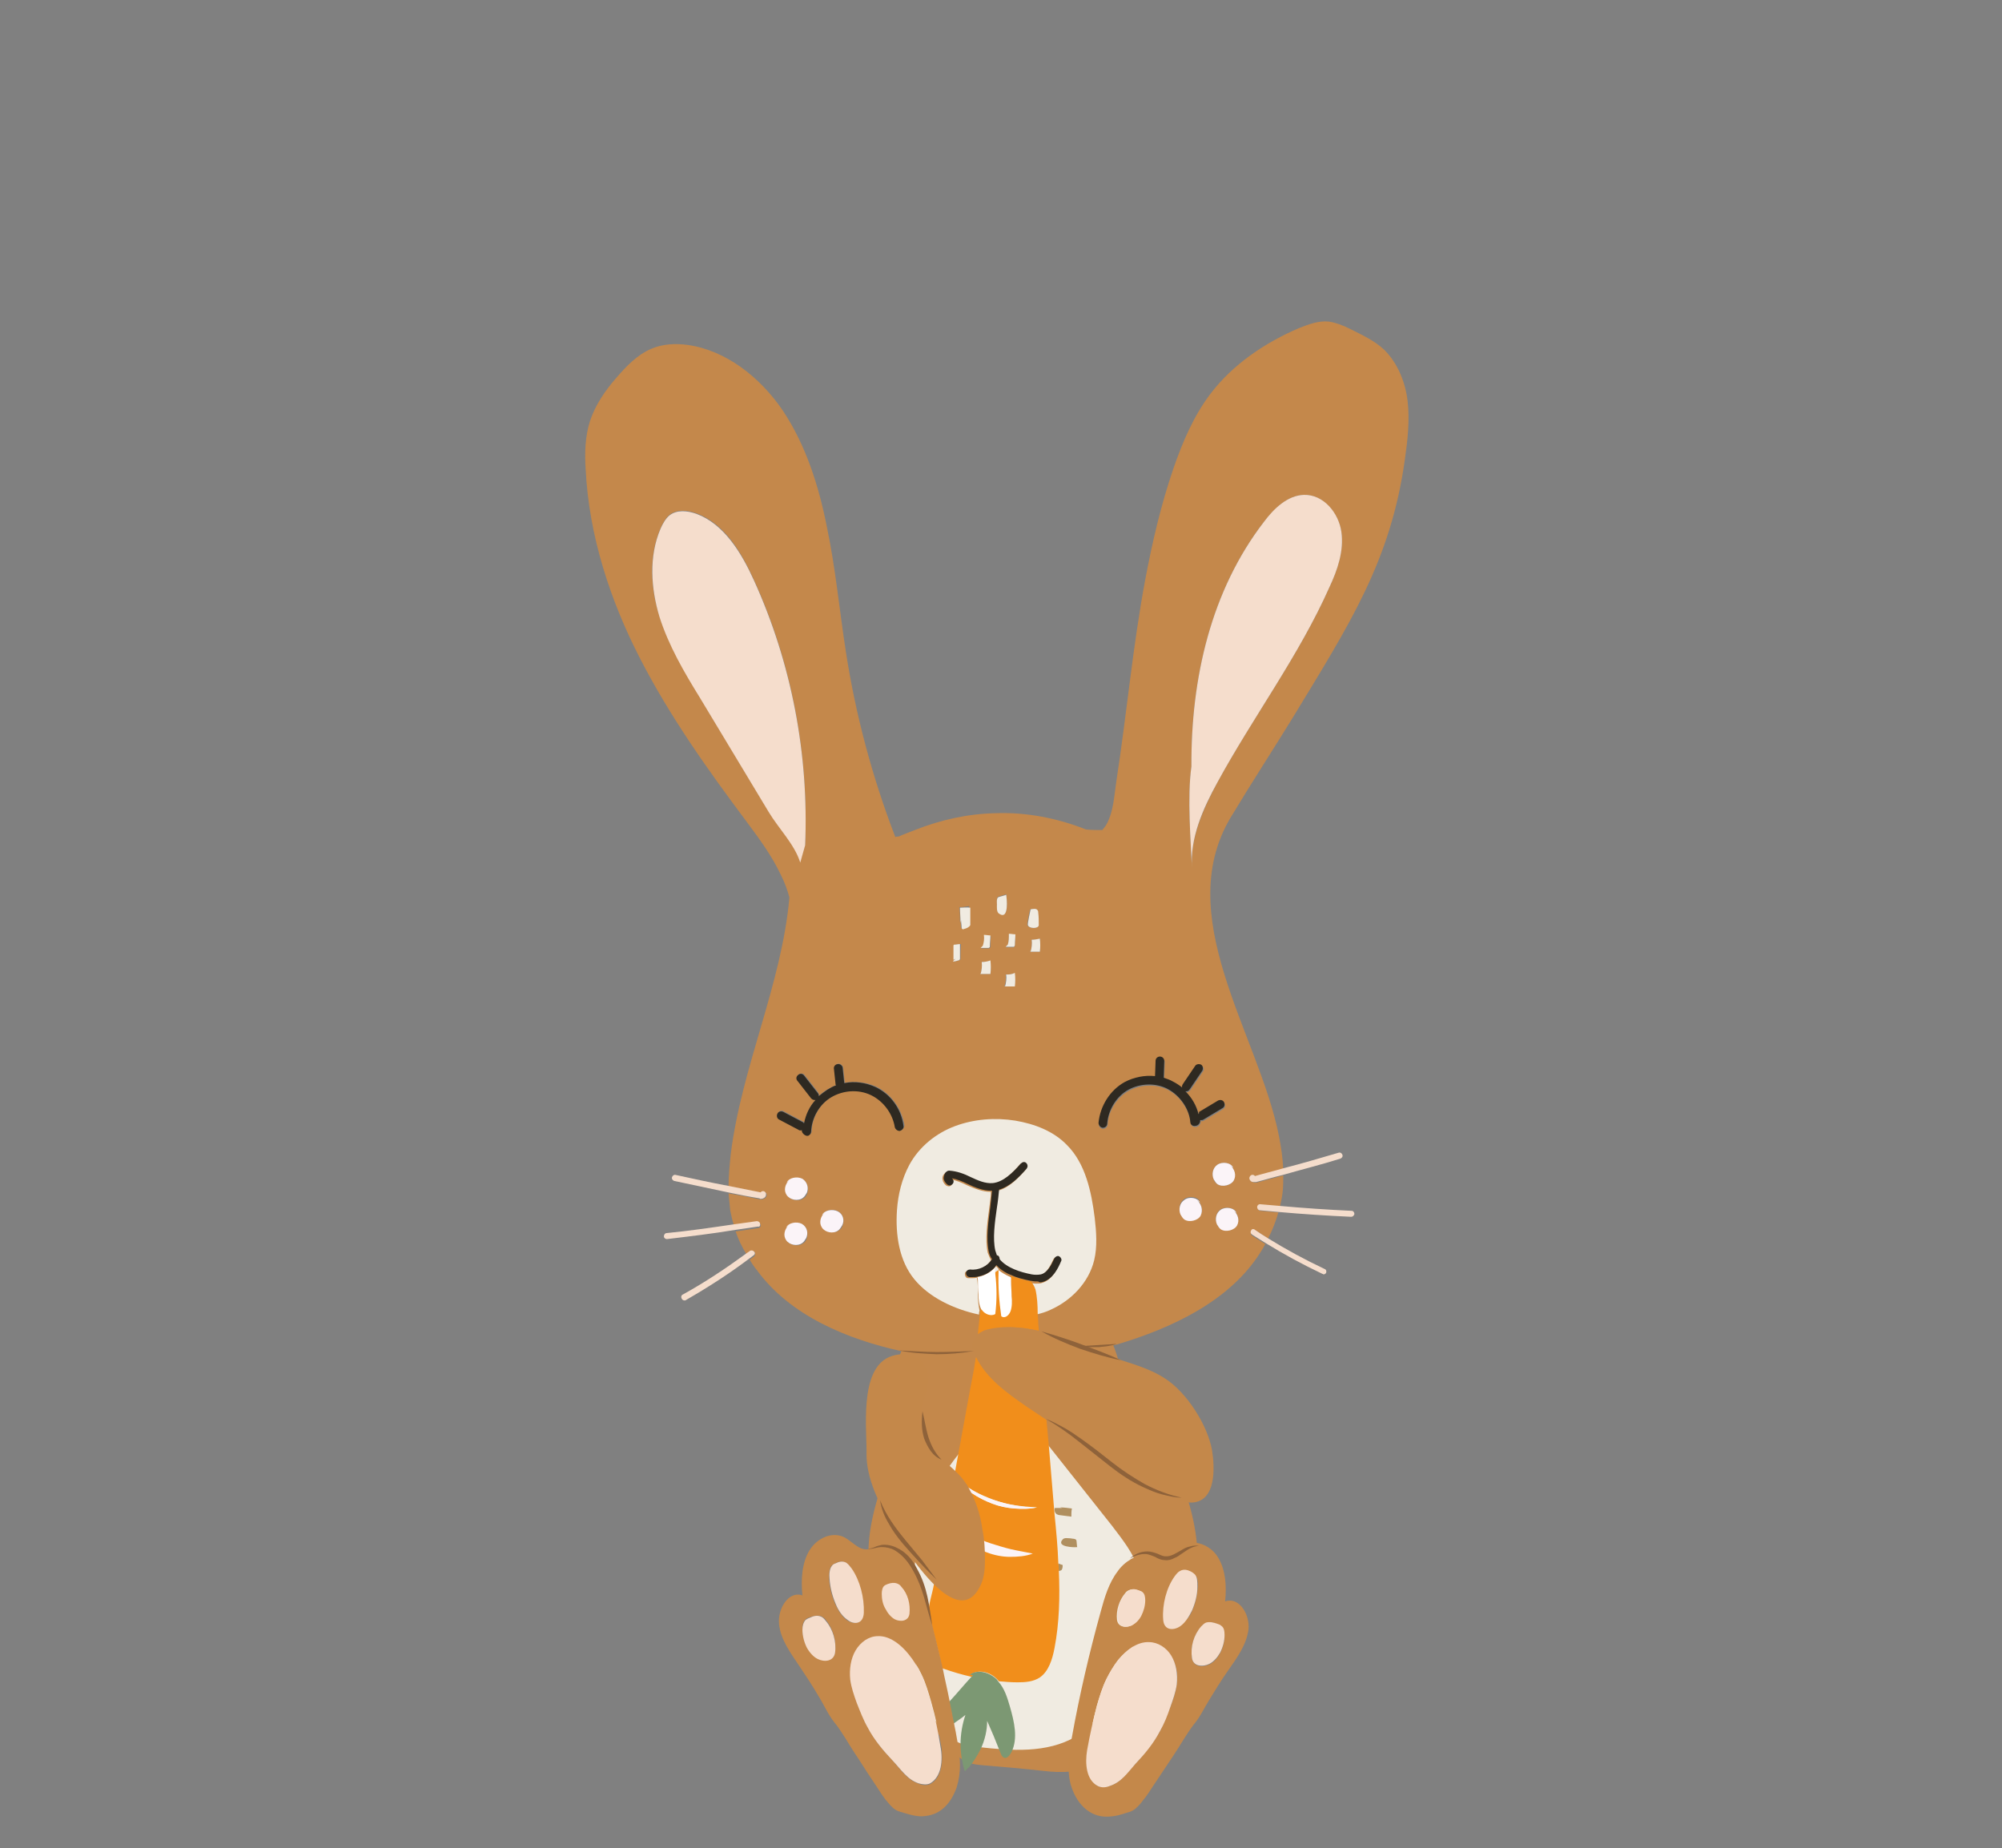 <?xml version="1.0" encoding="utf-8"?>
<!-- Generator: Adobe Illustrator 24.2.0, SVG Export Plug-In . SVG Version: 6.00 Build 0)  -->
<svg version="1.1" id="lapin" xmlns="http://www.w3.org/2000/svg" xmlns:xlink="http://www.w3.org/1999/xlink" x="0px" y="0px"
	 viewBox="0 0 368.5 340.2" style="enable-background:new 0 0 368.5 340.2;" xml:space="preserve">
<rect x="0" y="0" width="368.5" height="340.2" fill="#808080" stroke="none"/>
<style type="text/css">
	.st0{fill:#C4884B;}
	.st1{fill:#F0EBE1;}
	.st2{fill:#F5DDCC;}
	.st3{fill:#2E2921;}
	.st4{fill:#FBF4F8;}
	.st5{fill:#B08F5F;}
	.st6{fill:#F18E1B;}
	.st7{fill:#7C9873;}
	.st8{fill:#C4884A;}
	.st9{fill:#FFFFFF;}
	.st10{fill:#8E623A;}
	.st11{fill:none;}
</style>
<g>
	<path class="st0" d="M174.3,245.4c-2.2,0.4-4.6,0.8-6.6,1.9c-2.5,1.3-2.1,2.2-2.1,4.9c0.1,4.8,0.4,9.9-1.1,14.6
		c-1.9,5.8-4.2,11.4-4.6,17.5c-0.5,7.8,0.7,15.9,4.3,22.9c2.7,5.3,6.7,9.9,10.6,14.5c0.9,1,1.8,2,3,2.6c1.1,0.5,2.3,0.6,3.5,0.7
		c3.6,0.3,7.2,0.6,10.7,1c1.7,0.2,3.5,0.3,5.2,0.1c2.6-0.4,4.9-1.7,7-3.2c6.5-5,10-12.9,12.9-20.6c1.3-3.6,2.6-7.3,3.1-11.2
		c1.4-10.9-3.4-21.7-9.2-31c-1.9-3.1-4-6.2-5.1-9.6c-0.5-1.5-0.9-3.2-1.9-4.4c-1.5-1.8-3.9-2.3-6.2-2.6
		C189.9,242.4,182.1,243.9,174.3,245.4z"/>
	<path class="st1" d="M171.1,276.4c-2.9,6.6-3,14-3,21.2c0.1,7.4,0.6,15.4,5.4,20.9c0.9,1,1.9,1.9,3.2,2.4c1.1,0.4,2.2,0.6,3.3,0.7
		c6.1,0.7,12.7,1.2,18-1.9c5.4-3.2,8.2-9.3,10.2-15.3c1.7-5,3.1-10.5,1.4-15.5c-1-3-3-5.5-4.9-8c-3.8-4.8-7.6-9.6-11.4-14.4
		c-2.9-3.7-7.5-7.2-11.9-3.8C177.2,266,173.2,271.5,171.1,276.4z"/>
	<g>
		<g>
			<g>
				<path class="st0" d="M237.9,132.2c10.5-17.3,18.1-28.9,20.7-47.7c0.5-3.5,0.9-7.1,0.5-10.6c-0.4-3.5-1.8-7-4.3-9.5
					c-1.8-1.7-4.2-2.8-6.4-3.9c-1.2-0.6-2.5-1.1-3.8-1.3c-1.9-0.2-3.7,0.5-5.5,1.2c-6.3,2.7-12.2,6.7-16.3,12.1
					c-3.1,4.1-5.1,8.8-6.8,13.7c-2.3,6.7-3.9,13.6-5.2,20.5c-2.3,12.3-3.4,24.7-5.3,37c-0.4,2.6-0.5,5.6-1.8,8
					c-0.2,0.4-0.5,0.7-0.8,1.1c-1,0-2,0-3-0.1c-5.3-2.1-11-3.2-16.6-3c-5.1,0.1-10.1,1.2-14.9,3.1c-0.7,0.3-1.9,0.7-3,1.2
					c-0.2,0-0.4,0-0.6,0.1c-4.2-10.9-7.3-22.4-9.1-34.1c-1.2-7.7-1.9-15.4-3.5-23c-1.5-7.6-3.9-15.1-8.1-21.4
					c-4.2-6.2-10.5-11.1-17.5-12.1c-2.3-0.3-4.6-0.2-6.7,0.7c-2.6,1.1-4.6,3.2-6.5,5.4c-2,2.3-3.8,4.9-4.8,7.9
					c-0.9,2.8-1,5.9-0.8,8.9c0.6,12.2,4.5,24.1,10,34.8s12.4,20.4,19.5,29.9c2.3,3.1,4.7,6.3,6.4,9.9c0.7,1.4,1.2,2.7,1.6,4.2
					c-1.4,16-8.8,31.2-10.8,47.3c-0.2,2-0.4,4-0.4,5.9c2,0.4,4,0.8,6,1.2c0.1-0.1,0.2-0.2,0.3-0.2c0.3-0.1,0.6,0.1,0.7,0.4
					c0.1,0.2,0,0.5-0.2,0.7c-0.2,0.2-0.5,0.3-0.8,0.3c-0.1,0-0.2,0-0.2,0c-1.9-0.4-3.9-0.8-5.8-1.1c0.1,1,0.2,2.1,0.3,3.1
					c0.2,1,0.4,1.9,0.7,2.8c1.4-0.2,2.9-0.4,4.3-0.6c0.3,0,0.6,0.2,0.6,0.5c0.1,0.3-0.2,0.6-0.5,0.6c-1.4,0.2-2.7,0.4-4.1,0.6
					c0.5,1.5,1.2,2.9,2,4.2c0.2-0.2,0.5-0.3,0.7-0.5c0.2-0.2,0.6-0.1,0.8,0.1c0.2,0.2,0.1,0.6-0.1,0.8c-0.3,0.2-0.5,0.4-0.8,0.6
					c0.4,0.7,0.8,1.3,1.3,1.9c6.1,8.4,16.7,12.8,26.9,15c0.3,0.1,0.5,0.1,0.8,0.2c11.5,2.4,26.8,1.9,38.1-1.4c0.2,0,0.3-0.1,0.5-0.1
					c10.1-3,20.7-8,26.3-16.8c0.4-0.6,0.7-1.1,1-1.7c-0.8-0.5-1.6-1-2.4-1.5c-0.3-0.2-0.3-0.5-0.2-0.8c0.2-0.3,0.5-0.3,0.8-0.2
					c0.8,0.5,1.5,1,2.3,1.5c0.8-1.5,1.4-3.1,1.9-4.8c-1.1-0.1-2.2-0.2-3.3-0.3c-0.3,0-0.5-0.3-0.5-0.6c0-0.3,0.3-0.5,0.6-0.5
					c1.2,0.1,2.3,0.2,3.5,0.3c0.2-0.9,0.4-1.8,0.5-2.8c0.1-1,0.1-1.9,0.1-2.9c-1.6,0.4-3.3,0.9-4.9,1.3c-0.1,0-0.2,0-0.3,0
					c-0.2,0-0.5-0.1-0.7-0.2c-0.2-0.2-0.3-0.4-0.2-0.7c0.1-0.3,0.4-0.5,0.7-0.4c0.1,0,0.2,0.1,0.3,0.2c1.7-0.4,3.4-0.9,5.1-1.4
					c-0.1-2-0.4-4.1-0.8-6.1c-3.7-18.8-20.3-40.8-8.4-59.4C230,144.7,234.9,137.1,237.9,132.2z M141.5,149.4
					c-4.2-7-8.5-14.1-12.7-21.1c-2.8-4.7-5.7-9.5-7.4-14.8c-1.7-5.3-2-11.2,0.2-16.3c0.4-0.9,0.9-1.8,1.6-2.4c1.4-1.1,3.4-0.9,5-0.3
					c5.2,1.9,8.3,7.2,10.6,12.3c6.9,15.1,10.1,32,9.4,48.7l-0.9,3.1C146.3,155.4,143.3,152.4,141.5,149.4z M148.5,228
					c-0.1,0.3-0.3,0.7-0.7,0.9c-0.9,0.7-2.4,0.3-3-0.5c-0.6-0.9-0.3-2,0.5-2.8l-0.5,0.5c0.3-0.9,1.9-1.3,2.9-0.7
					C148.6,225.9,148.8,227,148.5,228z M148.6,219.7c-0.1,0.3-0.3,0.7-0.7,0.9c-0.9,0.7-2.4,0.3-3-0.5c-0.6-0.9-0.3-2,0.5-2.8
					l-0.5,0.5c0.3-0.9,1.9-1.3,2.9-0.7C148.6,217.6,148.9,218.7,148.6,219.7z M155.1,225.6c-0.1,0.3-0.3,0.7-0.7,0.9
					c-0.9,0.7-2.4,0.3-3-0.5c-0.6-0.9-0.3-2,0.5-2.8l-0.5,0.5c0.3-0.9,1.9-1.3,2.9-0.7C155.2,223.5,155.5,224.7,155.1,225.6z
					 M165.7,208.1c-0.4,0.1-0.9-0.2-0.9-0.7c-0.4-2.5-2.1-4.8-4.4-5.9c-2.3-1.1-5.2-0.9-7.3,0.4c-2.2,1.3-3.6,3.8-3.7,6.3
					c0,0.3-0.1,0.5-0.4,0.7c-0.1,0.1-0.3,0.1-0.4,0.1c-0.1,0-0.2,0-0.3-0.1c-0.3-0.1-0.5-0.4-0.6-0.7c0-0.1,0-0.2,0-0.3
					c-0.1,0-0.2,0.1-0.2,0.1c-0.1,0-0.3,0-0.4-0.1l-3.6-1.9c-0.4-0.2-0.6-0.7-0.3-1.1c0.2-0.4,0.7-0.6,1.1-0.3l3.6,1.9
					c0.1,0,0.2,0.1,0.2,0.2c0.3-1.6,1-3.1,2.1-4.3c-0.1,0-0.1,0-0.2,0c-0.2,0-0.5-0.1-0.6-0.3l-2.5-3.2c-0.3-0.4-0.2-0.9,0.1-1.1
					c0.4-0.3,0.9-0.2,1.1,0.1l2.5,3.2c0.1,0.2,0.2,0.4,0.2,0.6c0.5-0.5,1-0.9,1.6-1.2c0.5-0.3,1.1-0.6,1.6-0.8
					c0-0.1-0.1-0.1-0.1-0.2l-0.3-2.8c0-0.4,0.3-0.8,0.7-0.9c0.4,0,0.8,0.3,0.9,0.7l0.3,2.8c1.9-0.3,3.9-0.1,5.7,0.7
					c2.8,1.3,4.8,4.1,5.3,7.2C166.4,207.7,166.1,208.1,165.7,208.1z M176.8,176.5c0,0.1,0,0.2-0.1,0.2c-0.1,0.1-0.1,0.1-0.2,0.1
					c-0.3,0.1-0.7,0.2-1,0.2c0.2-0.2,0.4-0.3,0.5-0.5l-0.4,0.2c0-0.9,0-1.8,0-2.6c0-0.1,0-0.1,0.2-0.2c0.4,0,0.7-0.1,1.1-0.1
					C176.8,174.7,176.8,175.6,176.8,176.5z M178.5,170.2c-0.1,0.4-0.6,0.6-1.1,0.7c-0.1,0-0.3,0.1-0.4,0c-0.1-0.1-0.1-0.2-0.1-0.3
					c0-0.4-0.1-0.9-0.1-1.3l-0.1,0.5c0-0.9,0-1.8-0.1-2.8c0.6,0,1.2-0.1,1.8-0.2c0,0.9,0,1.9,0,2.8
					C178.6,169.9,178.6,170,178.5,170.2z M182.3,179.3c-0.5,0-1,0-1.6,0c-0.1,0-0.1,0-0.2,0c0,0,0,0,0,0v-0.1c0,0,0,0,0,0
					c-0.1,0-0.1-0.1,0-0.1l0,0.2c0,0,0,0,0,0c0.2-0.7,0.3-1.5,0.2-2.2c0.5,0,1,0,1.5-0.2C182.4,177.7,182.4,178.5,182.3,179.3z
					 M182.3,174.3c0,0.1,0,0.1-0.1,0.2c-0.1,0.1-0.1,0.1-0.2,0.1c-0.5,0-0.9,0-1.4,0l0.4-0.4c0.2-0.6,0.2-1.3,0.2-1.9
					c0.4,0,0.8,0.1,1.2,0.1C182.3,172.9,182.3,173.6,182.3,174.3z M183.9,168.1c-0.5-0.3-0.4-1.2-0.4-1.7c0-0.4-0.1-1,0.2-1.3
					c0.1-0.1,1.5-0.4,1.5-0.5C185.3,165.2,185.8,169.5,183.9,168.1z M186.7,181.6c-0.5,0-1,0-1.6,0c-0.1,0-0.1,0-0.2,0c0,0,0,0,0,0
					v-0.1c0,0,0,0,0,0c-0.1,0-0.1-0.1,0-0.1l0,0.2c0,0,0,0,0,0c0.2-0.7,0.3-1.5,0.2-2.2c0.5,0,1,0,1.5-0.2
					C186.8,180,186.9,180.8,186.7,181.6z M186.8,174.1c0,0.1,0,0.1-0.1,0.2c-0.1,0-0.1,0.1-0.2,0.1c-0.5,0-0.9,0-1.4,0l0.4-0.4
					c0.2-0.6,0.2-1.2,0.2-1.9c0.4,0,0.8,0.1,1.2,0.1C186.9,172.8,186.8,173.4,186.8,174.1z M189.1,170.3c-0.1-0.2,0.5-2.9,0.5-2.9
					c0.5-0.1,1.1-0.2,1.3,0.2c0.1,0.1,0.1,0.3,0.1,0.4c0.1,0.8,0.1,1.6,0.1,2.3C191.2,171,189.4,171,189.1,170.3z M191.4,175.2
					c-0.5,0-1,0-1.5,0c-0.1,0-0.1,0-0.2,0c0,0,0,0,0,0v0c0,0,0,0,0,0c-0.1,0-0.1-0.1,0-0.1v0.1c0,0,0,0,0,0c0.2-0.7,0.3-1.5,0.2-2.2
					c0.5,0,1,0,1.5-0.2C191.5,173.6,191.5,174.4,191.4,175.2z M221,223.6c-0.5,0.9-2,1.3-3,0.7c-0.3-0.2-0.6-0.5-0.7-0.9
					c-0.4-0.9-0.2-2.1,0.7-2.7c0.9-0.6,2.5-0.4,2.9,0.5l-0.6-0.5C221.1,221.6,221.5,222.7,221,223.6z M227.6,223.2l-0.6-0.5
					c0.8,0.7,1.2,1.8,0.7,2.8c-0.5,0.9-2,1.3-3,0.7c-0.3-0.2-0.6-0.5-0.7-0.9c-0.4-0.9-0.2-2.1,0.7-2.7
					C225.6,222.1,227.2,222.3,227.6,223.2z M227,215l-0.6-0.5c0.8,0.7,1.2,1.8,0.7,2.8c-0.5,0.9-2,1.3-3,0.7
					c-0.3-0.2-0.6-0.5-0.7-0.9c-0.4-0.9-0.2-2.1,0.7-2.7C225,213.8,226.6,214,227,215z M224.3,202.8c0.4-0.2,0.9-0.1,1.1,0.3
					c0.2,0.4,0.1,0.9-0.3,1.1l-3.5,2.1c-0.1,0.1-0.3,0.1-0.4,0.1c-0.1,0-0.1,0-0.2,0c0,0.1,0,0.2,0,0.3c-0.1,0.3-0.3,0.6-0.6,0.7
					c-0.2,0.1-0.5,0.1-0.8,0c-0.2-0.1-0.4-0.4-0.4-0.6c-0.3-2.5-1.9-4.9-4.1-6.1c-2.2-1.2-5.1-1.1-7.3,0.1c-2.2,1.2-3.8,3.7-3.9,6.2
					c0,0.4-0.4,0.8-0.8,0.8c0,0,0,0-0.1,0c-0.4,0-0.8-0.4-0.7-0.9c0.2-3.1,2-6,4.8-7.5c1.7-1,3.7-1.3,5.6-1.1l0.1-2.8
					c0-0.4,0.4-0.8,0.8-0.8c0.4,0,0.8,0.4,0.8,0.8l-0.1,2.9c0,0.1,0,0.1,0,0.2c0.6,0.2,1.2,0.4,1.7,0.7c0.6,0.3,1.1,0.7,1.7,1.1
					c0-0.2,0-0.4,0.1-0.6l2.3-3.4c0.2-0.4,0.8-0.5,1.1-0.2c0.4,0.2,0.5,0.8,0.2,1.1l-2.3,3.4c-0.2,0.2-0.4,0.4-0.7,0.4
					c0,0-0.1,0-0.1,0c1.1,1.2,2,2.6,2.4,4.2c0.1-0.1,0.1-0.1,0.2-0.2L224.3,202.8z M219.4,159.9c-0.2-4.8-0.9-13.2-0.1-18.8
					c-0.1-16.2,3.6-32.4,13.4-45.1c1.9-2.4,4.3-4.8,7.3-4.9c3.5-0.1,6.4,3.3,6.9,6.8c0.5,3.5-0.7,7-2.2,10.2
					c-5.6,12.6-14,23.8-20.6,35.9C221.5,148.9,219,154.3,219.4,159.9z"/>
				<path class="st2" d="M148.2,155.6c0.7-16.7-2.5-33.5-9.4-48.7c-2.3-5.1-5.5-10.4-10.6-12.3c-1.7-0.6-3.6-0.8-5,0.3
					c-0.7,0.6-1.2,1.5-1.6,2.4c-2.2,5.1-1.8,11-0.2,16.3c1.7,5.3,4.5,10.1,7.4,14.8c4.2,7,8.5,14.1,12.7,21.1c1.8,3,4.8,6,5.8,9.3
					L148.2,155.6z"/>
				<path class="st2" d="M246.9,97.9c-0.5-3.5-3.3-6.9-6.9-6.8c-3,0.1-5.5,2.5-7.3,4.9c-9.8,12.7-13.5,28.9-13.4,45.1
					c-0.8,5.6-0.1,14,0.1,18.8c-0.4-5.6,2-11,4.7-15.9c6.6-12.1,15-23.3,20.6-35.9C246.2,104.9,247.4,101.4,246.9,97.9z"/>
				<path class="st1" d="M176.7,167.1c0,0.9,0.1,1.8,0.1,2.8l0.1-0.5c0,0.4,0.1,0.9,0.1,1.3c0,0.1,0,0.2,0.1,0.3
					c0.1,0.1,0.2,0.1,0.4,0c0.4-0.1,0.9-0.3,1.1-0.7c0-0.1,0-0.3,0-0.4c0-0.9,0-1.9,0-2.8C177.9,167,177.3,167.1,176.7,167.1z"/>
				<path class="st1" d="M175.5,174.1c0,0.9,0,1.8,0,2.6l0.4-0.2c-0.2,0.2-0.4,0.3-0.5,0.5c0.4,0,0.7-0.1,1-0.2
					c0.1,0,0.2-0.1,0.2-0.1c0.1-0.1,0.1-0.2,0.1-0.2c0-0.9,0-1.8,0-2.7c-0.4,0-0.7,0.1-1.1,0.1C175.5,174,175.5,174,175.5,174.1z"/>
				<path class="st1" d="M185.2,164.7c0,0.1-1.4,0.4-1.5,0.5c-0.3,0.3-0.2,1-0.2,1.3c0,0.5-0.1,1.4,0.4,1.7
					C185.8,169.5,185.3,165.2,185.2,164.7z"/>
				<path class="st1" d="M191.2,170.3c0-0.8,0-1.6-0.1-2.3c0-0.1,0-0.3-0.1-0.4c-0.2-0.4-0.8-0.3-1.3-0.2c0,0-0.6,2.7-0.5,2.9
					C189.4,171,191.2,171,191.2,170.3z"/>
				<path class="st1" d="M185.5,173.9l-0.4,0.4c0.5,0,0.9,0,1.4,0c0.1,0,0.2,0,0.2-0.1c0,0,0.1-0.1,0.1-0.2c0-0.7,0.1-1.3,0.1-2
					c-0.4,0-0.8-0.1-1.2-0.1C185.7,172.7,185.7,173.3,185.5,173.9z"/>
				<path class="st1" d="M180.9,174.1l-0.4,0.4c0.5,0,0.9,0,1.4,0c0.1,0,0.2,0,0.2-0.1c0.1,0,0.1-0.1,0.1-0.2c0-0.7,0.1-1.3,0.1-2
					c-0.4,0-0.8-0.1-1.2-0.1C181.2,172.8,181.1,173.5,180.9,174.1z"/>
				<path class="st1" d="M180.5,179.3C180.5,179.3,180.5,179.3,180.5,179.3l0-0.1C180.4,179.2,180.4,179.3,180.5,179.3z"/>
				<path class="st1" d="M180.5,179.4C180.5,179.4,180.5,179.3,180.5,179.4C180.5,179.3,180.5,179.3,180.5,179.4L180.5,179.4z"/>
				<path class="st1" d="M180.7,177.1c0.1,0.7,0,1.5-0.2,2.2c0.1,0,0.1,0,0.2,0c0.5,0,1,0,1.6,0c0.1-0.8,0.1-1.7,0-2.5
					C181.8,177,181.2,177.1,180.7,177.1z"/>
				<path class="st1" d="M185,181.6C185,181.6,185,181.6,185,181.6l0-0.1C184.9,181.5,184.9,181.6,185,181.6z"/>
				<path class="st1" d="M185,181.7C185,181.7,185,181.7,185,181.7C185,181.6,185,181.6,185,181.7L185,181.7z"/>
				<path class="st1" d="M185.2,179.4c0.1,0.7,0,1.5-0.2,2.2c0.1,0,0.1,0,0.2,0c0.5,0,1,0,1.6,0c0.1-0.8,0.1-1.7,0-2.5
					C186.2,179.4,185.7,179.4,185.2,179.4z"/>
				<path class="st1" d="M189.9,173c0.1,0.7,0,1.5-0.2,2.2c0.1,0,0.1,0,0.2,0c0.5,0,1,0,1.5,0c0.1-0.8,0.1-1.6,0-2.4
					C190.9,172.9,190.4,173,189.9,173z"/>
				<path class="st1" d="M189.7,175.2C189.7,175.2,189.7,175.2,189.7,175.2l0-0.1C189.6,175,189.6,175.1,189.7,175.2z"/>
				<path class="st1" d="M189.7,175.2C189.7,175.2,189.7,175.2,189.7,175.2C189.7,175.2,189.7,175.2,189.7,175.2L189.7,175.2z"/>
				<path class="st1" d="M180,238.4c0-0.9,0-1.8-0.1-2.7l-0.1-0.5c-0.3,0.1-0.7,0.1-1,0.1c-0.2,0-0.4,0-0.6,0
					c-0.4,0-0.6-0.4-0.6-0.8c0-0.4,0.4-0.6,0.8-0.6c1.6,0.2,3.2-0.6,4-1.9c-0.2-0.4-0.4-0.9-0.6-1.4c-0.5-2.4-0.1-5.4,0.3-8.3
					c0.1-1,0.3-2,0.3-2.9c0,0-0.1,0-0.1,0c-1.5,0-2.9-0.6-4.3-1.2c-1-0.5-2-0.9-3-1.1c0,0.1,0.1,0.1,0.1,0.1c0.3,0.3,0.2,0.7,0,1
					c-0.3,0.3-0.7,0.2-1,0c-0.2-0.2-0.5-0.5-0.6-1c-0.1-0.4,0-0.8,0.3-1.1c0.2-0.2,0.4-0.4,0.7-0.4c1.5,0.1,2.8,0.7,4,1.2
					c1.4,0.6,2.7,1.2,4,1.1c2-0.2,3.7-1.9,5.2-3.6c0.2-0.3,0.7-0.3,1-0.1s0.3,0.7,0.1,1c-1.5,1.7-3,3.3-5.1,3.9
					c-0.1,1-0.2,2.1-0.4,3.3c-0.4,2.8-0.8,5.7-0.3,7.9c0.1,0.3,0.2,0.6,0.3,0.9c0,0,0.1,0,0.1,0c0.3,0.1,0.4,0.4,0.4,0.7
					c1.3,1.6,3.8,2.4,5.9,2.8c0.5,0.1,1.2,0.2,1.7,0c1.2-0.3,1.9-1.7,2.5-3c0.2-0.3,0.6-0.5,0.9-0.3c0.3,0.2,0.5,0.5,0.3,0.9
					c-0.5,1.1-1.4,3.3-3.4,3.8c-0.3,0.1-0.7,0.1-1,0.1c-0.4,0-0.8-0.1-1.2-0.1c0.3,0.4,0.6,0.9,0.8,1.5c0.4,1.3,0.4,2.8,0.4,4.3
					c0.9-0.2,1.9-0.5,2.7-0.9c3.8-1.7,7-5,8-9.1c0.6-2.5,0.4-5.2,0.1-7.8c-0.6-4.8-1.7-10-5.1-13.4c-2.5-2.6-6-3.9-9.5-4.5
					c-3.7-0.6-7.6-0.3-11.1,1c-3.5,1.3-6.6,3.8-8.4,7.1c-1.4,2.6-2.1,5.5-2.3,8.4c-0.3,4.5,0.4,9.3,3.2,12.7
					c2.7,3.3,7.2,5.5,11.9,6.5c0-0.2,0-0.5,0.1-0.7C180.1,240.3,180,239.3,180,238.4z"/>
				<path class="st1" d="M183.3,233.1c-0.1,0.1-0.2,0.3-0.3,0.4c0,0.4,0.1,0.7,0.1,1.1c0.2-0.2,0.4-0.3,0.7-0.5c0-0.2,0-0.4,0-0.5
					C183.6,233.4,183.5,233.2,183.3,233.1z"/>
				<path class="st3" d="M220.6,205.1c-0.4-1.6-1.2-3-2.4-4.2c0,0,0.1,0,0.1,0c0.3,0,0.5-0.1,0.7-0.4l2.3-3.4
					c0.2-0.4,0.1-0.9-0.2-1.1c-0.4-0.2-0.9-0.1-1.1,0.2l-2.3,3.4c-0.1,0.2-0.2,0.4-0.1,0.6c-0.5-0.4-1.1-0.8-1.7-1.1
					c-0.5-0.3-1.1-0.5-1.7-0.7c0-0.1,0-0.1,0-0.2l0.1-2.9c0-0.4-0.3-0.8-0.8-0.8c-0.4,0-0.8,0.3-0.8,0.8l-0.1,2.8
					c-1.9-0.2-3.9,0.2-5.6,1.1c-2.7,1.5-4.5,4.4-4.8,7.5c0,0.4,0.3,0.8,0.7,0.9c0,0,0,0,0.1,0c0.4,0,0.8-0.3,0.8-0.8
					c0.2-2.5,1.7-5,3.9-6.2c2.2-1.2,5.1-1.3,7.3-0.1c2.2,1.2,3.9,3.6,4.1,6.1c0,0.3,0.2,0.5,0.4,0.6c0.2,0.1,0.5,0.1,0.8,0
					c0.3-0.1,0.5-0.4,0.6-0.7c0-0.1,0-0.2,0-0.3c0.1,0,0.1,0,0.2,0c0.1,0,0.3,0,0.4-0.1l3.5-2.1c0.4-0.2,0.5-0.7,0.3-1.1
					c-0.2-0.4-0.7-0.5-1.1-0.3l-3.5,2.1C220.7,205,220.7,205,220.6,205.1z"/>
				<path class="st3" d="M161.1,200.1c-1.8-0.8-3.8-1.1-5.7-0.7l-0.3-2.8c0-0.4-0.5-0.8-0.9-0.7c-0.4,0-0.8,0.4-0.7,0.9l0.3,2.8
					c0,0.1,0,0.1,0.1,0.2c-0.6,0.2-1.1,0.5-1.6,0.8c-0.6,0.4-1.1,0.8-1.6,1.2c0-0.2,0-0.4-0.2-0.6l-2.5-3.2
					c-0.3-0.4-0.8-0.4-1.1-0.1c-0.4,0.3-0.4,0.8-0.1,1.1l2.5,3.2c0.2,0.2,0.4,0.3,0.6,0.3c0.1,0,0.1,0,0.2,0
					c-1.1,1.2-1.8,2.7-2.1,4.3c-0.1-0.1-0.1-0.1-0.2-0.2l-3.6-1.9c-0.4-0.2-0.9-0.1-1.1,0.3c-0.2,0.4-0.1,0.9,0.3,1.1l3.6,1.9
					c0.1,0.1,0.2,0.1,0.4,0.1c0.1,0,0.2,0,0.2-0.1c0,0.1,0,0.2,0,0.3c0.1,0.3,0.3,0.5,0.6,0.7c0.1,0,0.2,0.1,0.3,0.1
					c0.2,0,0.3,0,0.4-0.1c0.2-0.1,0.4-0.4,0.4-0.7c0.1-2.5,1.5-5,3.7-6.3c2.2-1.3,5-1.5,7.3-0.4c2.3,1.1,4,3.4,4.4,5.9
					c0.1,0.4,0.5,0.7,0.9,0.7c0.4-0.1,0.8-0.5,0.7-0.9C165.9,204.1,163.9,201.4,161.1,200.1z"/>
				<path class="st4" d="M154.2,223c-1-0.5-2.5-0.2-2.9,0.7l0.5-0.5c-0.8,0.8-1.1,1.9-0.5,2.8c0.6,0.9,2.1,1.2,3,0.5
					c0.3-0.2,0.5-0.6,0.7-0.9C155.5,224.7,155.2,223.5,154.2,223z"/>
				<path class="st4" d="M147.7,217c-1-0.5-2.5-0.2-2.9,0.7l0.5-0.5c-0.8,0.8-1.1,1.9-0.5,2.8c0.6,0.9,2.1,1.2,3,0.5
					c0.3-0.2,0.5-0.6,0.7-0.9C148.9,218.7,148.6,217.6,147.7,217z"/>
				<path class="st4" d="M147.6,225.3c-1-0.5-2.5-0.2-2.9,0.7l0.5-0.5c-0.8,0.8-1.1,1.9-0.5,2.8c0.6,0.9,2.1,1.2,3,0.5
					c0.3-0.2,0.5-0.6,0.7-0.9C148.8,227,148.6,225.9,147.6,225.3z"/>
				<path class="st2" d="M140,220.7c0.3,0,0.6-0.1,0.8-0.3c0.2-0.2,0.2-0.4,0.2-0.7c-0.1-0.3-0.4-0.5-0.7-0.4
					c-0.1,0-0.2,0.1-0.3,0.2c-2-0.4-4-0.8-6-1.2c-3.2-0.6-6.4-1.3-9.6-2c-0.3-0.1-0.6,0.1-0.7,0.4c-0.1,0.3,0.1,0.6,0.4,0.7
					c3.3,0.7,6.6,1.4,9.9,2.1c1.9,0.4,3.9,0.8,5.8,1.1C139.9,220.7,139.9,220.7,140,220.7z"/>
				<path class="st2" d="M139.9,225.3c0-0.3-0.3-0.5-0.6-0.5c-1.4,0.2-2.9,0.4-4.3,0.6c-4.1,0.6-8.2,1.2-12.3,1.6
					c-0.3,0-0.5,0.3-0.5,0.6c0,0.3,0.3,0.5,0.5,0.5c0,0,0,0,0.1,0c4.2-0.5,8.4-1,12.6-1.7c1.4-0.2,2.7-0.4,4.1-0.6
					C139.8,225.9,140,225.6,139.9,225.3z"/>
				<path class="st2" d="M138.8,230.4c-0.2-0.2-0.5-0.3-0.8-0.1c-0.2,0.2-0.5,0.3-0.7,0.5c-3.7,2.7-7.6,5.3-11.6,7.5
					c-0.3,0.1-0.4,0.5-0.2,0.8c0.1,0.2,0.3,0.3,0.5,0.3c0.1,0,0.2,0,0.3-0.1c4-2.3,7.9-4.8,11.6-7.6c0.3-0.2,0.5-0.4,0.8-0.6
					C139,230.9,139,230.6,138.8,230.4z"/>
				<path class="st4" d="M220.3,220.9l0.6,0.5c-0.4-0.9-2-1.2-2.9-0.5c-0.9,0.6-1.1,1.8-0.7,2.7c0.2,0.3,0.4,0.7,0.7,0.9
					c0.9,0.6,2.5,0.2,3-0.7C221.5,222.7,221.1,221.6,220.3,220.9z"/>
				<path class="st4" d="M224.1,214.4c-0.9,0.6-1.1,1.8-0.7,2.7c0.2,0.3,0.4,0.7,0.7,0.9c0.9,0.6,2.5,0.2,3-0.7
					c0.5-0.9,0.2-2.1-0.7-2.8l0.6,0.5C226.6,214,225,213.8,224.1,214.4z"/>
				<path class="st4" d="M224.7,222.7c-0.9,0.6-1.1,1.8-0.7,2.7c0.2,0.3,0.4,0.7,0.7,0.9c0.9,0.6,2.5,0.2,3-0.7
					c0.5-0.9,0.2-2.1-0.7-2.8l0.6,0.5C227.2,222.3,225.6,222.1,224.7,222.7z"/>
				<path class="st2" d="M230.7,216.3c-0.3-0.1-0.6,0.1-0.7,0.4c-0.1,0.2,0,0.5,0.2,0.7c0.2,0.2,0.4,0.2,0.7,0.2c0.1,0,0.2,0,0.3,0
					c1.6-0.4,3.2-0.9,4.9-1.3c3.5-1,7.1-1.9,10.6-3c0.3-0.1,0.5-0.4,0.4-0.7c-0.1-0.3-0.4-0.5-0.7-0.4c-3.4,1-6.8,2-10.3,2.9
					c-1.7,0.5-3.4,0.9-5.1,1.4C230.9,216.4,230.8,216.3,230.7,216.3z"/>
				<path class="st2" d="M231.4,222.2c0,0.3,0.2,0.6,0.5,0.6c1.1,0.1,2.2,0.2,3.3,0.3c4.5,0.4,9,0.7,13.5,0.9c0,0,0,0,0,0
					c0.3,0,0.5-0.2,0.6-0.5c0-0.3-0.2-0.6-0.5-0.6c-4.4-0.2-8.8-0.5-13.2-0.9c-1.2-0.1-2.3-0.2-3.5-0.3
					C231.7,221.6,231.4,221.9,231.4,222.2z"/>
				<path class="st2" d="M230.3,226.5c-0.2,0.3-0.1,0.6,0.2,0.8c0.8,0.5,1.6,1,2.4,1.5c3.4,2.1,6.9,4,10.5,5.7
					c0.1,0,0.2,0.1,0.2,0.1c0.2,0,0.4-0.1,0.5-0.3c0.1-0.3,0-0.6-0.3-0.7c-3.6-1.7-7.1-3.6-10.5-5.7c-0.8-0.5-1.6-1-2.3-1.5
					C230.8,226.2,230.4,226.2,230.3,226.5z"/>
				<path class="st5" d="M194.6,278.8c0.1,0,0.2,0.1,0.3,0.1c0.8,0.1,1.5,0.2,2.3,0.3c0-0.5,0-1,0.1-1.5c-0.7-0.1-1.5-0.2-2.2-0.2
					l0.4,0.1c-0.4,0-0.7,0-1.1,0c-0.1,0-0.2,0-0.2,0c-0.1,0.1-0.1,0.2-0.1,0.3C194.1,278.2,194.2,278.6,194.6,278.8z"/>
				<path class="st5" d="M195.6,283.4c-1.3,1.4,2.2,1.5,2.7,1.4c-0.1,0-0.1-1.2-0.2-1.3c-0.2-0.3-0.7-0.2-1-0.3
					C196.7,283.2,195.9,283,195.6,283.4z"/>
				<path class="st5" d="M195.3,289.1c0.3-0.2,0.3-0.7,0.3-1c0,0-0.4-0.1-0.8-0.3c0,0.5,0,0.9,0.1,1.4c0.1,0,0.1,0,0.2,0
					C195.1,289.1,195.2,289.1,195.3,289.1z"/>
				<path class="st6" d="M178.6,255.6c-2.2,12.1-4.4,24.1-6.7,36.1c-0.3,1.7-1,3.6-1,5.3c0.9,3.3,1.8,6.7,2.5,10.1
					c0.1,0,0.2,0.1,0.3,0.1c1.7,0.6,3.4,1.1,5.2,1.5c0.1-0.1,0.2-0.2,0.3-0.3l-0.6-0.1c1.5-1.1,3.7-0.5,5,0.9
					c0.1,0.1,0.2,0.2,0.2,0.3c1.2,0.1,2.3,0.2,3.5,0.2c1.4,0,2.9-0.1,4.1-0.9c1.6-1.1,2.3-3.3,2.7-5.4c0.9-4.7,1-9.5,0.8-14.2
					c0-0.5,0-0.9-0.1-1.4c-0.1-3-0.4-6.1-0.7-9.1l-1.1-13.2l-0.4-4.3c-1.2-0.8-2.4-1.6-3.6-2.4c-3.7-2.5-7.4-5.2-9.3-9.2
					c0,0.1,0,0.3-0.1,0.4c-0.1,0.6-0.2,1.2-0.3,1.9C179.3,251.9,178.6,255.6,178.6,255.6z M182.9,276.1c1.3,0.5,2.6,0.8,3.9,1
					c1.3,0.2,2.7,0.3,4.1,0.4c-1.3,0.3-2.7,0.3-4.1,0.2c-1.4-0.1-2.8-0.4-4.1-0.9c-1.3-0.5-2.6-1.1-3.7-1.9
					c-1.2-0.8-2.2-1.7-3.1-2.7c1.1,0.8,2.2,1.6,3.4,2.3C180.4,275.1,181.6,275.6,182.9,276.1z"/>
				<path class="st6" d="M191.2,245c0-0.6-0.1-1.1-0.1-1.7c0-0.5-0.1-1-0.1-1.6c0-1.4-0.1-3-0.4-4.3c-0.2-0.6-0.5-1.1-0.8-1.5
					c0,0-0.1,0-0.1,0c-1.4-0.3-2.6-0.6-3.7-1.1c0,0,0.1,0.1,0.1,0.1l0,0.7c0,0.9,0.1,1.8,0.1,2.7c0,1,0.1,2-0.2,2.8
					c-0.3,0.8-1.1,1.4-1.7,0.9c-0.4-2.7-0.5-5.4-0.5-8.2c-0.3,0.2-0.5,0.3-0.7,0.5c0.2,2.5,0.2,4.9,0,7.4c-0.8,0.5-2,0-2.5-0.8
					c0,0,0-0.1-0.1-0.1c0,0.2,0,0.5-0.1,0.7c-0.1,1.4-0.3,2.7-0.4,4.1c0.4-0.3,0.8-0.5,1.2-0.7C184.2,244,187.7,244.2,191.2,245z"/>
				<path class="st7" d="M181.7,316.8c0.8,1.8,1.6,3.7,2.3,5.5c0.1,0.2,0.1,0.3,0.2,0.5c0.1,0.3,0.3,0.7,0.7,0.8
					c0.4,0.1,0.8-0.3,1-0.6c0.1-0.2,0.2-0.3,0.3-0.5c1.2-2.5,0.5-5.5-0.3-8.3c-0.5-1.7-1-3.4-2.2-4.7c-0.1-0.1-0.1-0.2-0.2-0.3
					c-1.3-1.3-3.5-2-5-0.9l0.6,0.1c-0.1,0.1-0.2,0.2-0.3,0.3c-1.4,1.5-2.7,3.1-4.1,4.6c0.3,1.3,0.5,2.6,0.8,4c0.7-0.5,1.5-1,2.2-1.6
					c-0.6,1.8-0.9,3.6-0.9,5.5c0,1.3,0.2,2.6,0.5,3.9c0.1,0.3,0.2,0.7,0.3,1c0.3-0.3,0.5-0.6,0.8-0.8c0.8-1,1.5-2.1,2.1-3.3
					C181.3,320.3,181.7,318.5,181.7,316.8z"/>
				<path class="st4" d="M177.9,283.8c1.1,0.9,2.4,1.5,3.8,2c1.3,0.5,2.8,0.8,4.2,0.8c1.4,0,2.9-0.1,4.2-0.6c-1.4-0.3-2.7-0.5-4-0.8
					c-1.3-0.3-2.5-0.7-3.8-1.1c-1.2-0.4-2.4-0.9-3.6-1.5c-1-0.5-2-1-3-1.6c0,0.2,0,0.4,0.1,0.7C176.4,282.5,177.1,283.2,177.9,283.8
					z"/>
				<path class="st4" d="M175.8,272.2c0.9,1.1,1.9,2,3.1,2.7c1.2,0.8,2.4,1.4,3.7,1.9c1.3,0.5,2.7,0.8,4.1,0.9
					c1.4,0.1,2.8,0.1,4.1-0.2c-1.4,0-2.7-0.1-4.1-0.4c-1.3-0.2-2.6-0.6-3.9-1c-1.3-0.4-2.5-1-3.7-1.7
					C178,273.8,176.9,273,175.8,272.2z"/>
				<path class="st8" d="M170.8,290.5c3.6,4,7.5,6.3,9.8,1.1c0.6-1.4,0.7-3,0.7-4.5c0-1.9-0.1-3.8-0.5-5.7c0-0.2-0.1-0.4-0.1-0.7
					c-0.3-1.6-0.7-3.1-1.3-4.5c-0.4-1-0.9-2-1.5-3c0,0,0,0-0.1-0.1c-2-3.2-7-5.7-8.2-9.2c-1.2-3.3,1-6.5,1.2-9.7
					c0.2-2.4-1-3.9-2.6-4.5c-1.4-0.6-3-0.5-4.5,0.1c-5.6,2.4-4.1,13.4-4.2,18c0,2,0.5,4.3,1.5,6.8c0.4,1,1.1,2.5,2,4.4
					C164,280.8,167.2,286.5,170.8,290.5z"/>
				<path class="st8" d="M201.1,248.3c-3.1-1.2-6.5-2.6-9.9-3.3c-3.5-0.8-7-1-10,0.2c-0.4,0.2-0.8,0.4-1.2,0.7
					c-0.5,0.4-0.8,0.8-1,1.4c-0.1,0.7,0.1,1.3,0.4,2c0.1,0.1,0.1,0.3,0.2,0.4c1.9,4,5.7,6.7,9.3,9.2c1.2,0.8,2.4,1.6,3.6,2.4
					c5.6,3.7,11.4,7.1,17.3,10.4c2.6,1.4,6,4.8,9.2,4.9c0.2,0,0.3,0,0.5,0c4.4-0.3,4.1-6.5,3.6-9.6c-0.8-4.6-4.6-10.6-8.6-13.2
					c-2.4-1.6-5.3-2.5-8.1-3.4c-0.1,0-0.2-0.1-0.2-0.1C204.7,249.7,202.9,249,201.1,248.3z"/>
				<path class="st9" d="M179.9,235.1l0.1,0.5c0,0.9,0,1.8,0.1,2.7c0,0.9,0.1,1.9,0.5,2.7c0,0,0,0.1,0.1,0.1
					c0.5,0.8,1.7,1.3,2.5,0.8c0.3-2.5,0.3-4.9,0-7.4c0-0.4-0.1-0.7-0.1-1.1C182.2,234.3,181.1,234.9,179.9,235.1z"/>
				<path class="st9" d="M183.8,234.1c-0.1,2.7,0.1,5.5,0.5,8.2c0.6,0.5,1.4-0.1,1.7-0.9c0.3-0.8,0.3-1.9,0.2-2.8
					c0-0.9-0.1-1.8-0.1-2.7l0-0.7c0,0-0.1-0.1-0.1-0.1c-0.9-0.4-1.6-0.8-2.2-1.3C183.8,233.7,183.8,233.9,183.8,234.1z"/>
				<path class="st3" d="M191.9,236c1.9-0.5,2.9-2.6,3.4-3.8c0.2-0.3,0-0.7-0.3-0.9c-0.3-0.2-0.7,0-0.9,0.3c-0.6,1.3-1.3,2.7-2.5,3
					c-0.5,0.1-1.2,0.1-1.7,0c-2.1-0.4-4.6-1.2-5.9-2.8c0-0.3-0.1-0.6-0.4-0.7c0,0-0.1,0-0.1,0c-0.1-0.3-0.2-0.6-0.3-0.9
					c-0.5-2.2-0.1-5.1,0.3-7.9c0.2-1.2,0.3-2.3,0.4-3.3c2-0.6,3.6-2.2,5.1-3.9c0.2-0.3,0.2-0.7-0.1-1s-0.7-0.2-1,0.1
					c-1.5,1.7-3.2,3.4-5.2,3.6c-1.4,0.1-2.7-0.5-4-1.1c-1.2-0.6-2.5-1.1-4-1.2c-0.3,0-0.5,0.2-0.7,0.4c-0.2,0.3-0.3,0.7-0.3,1.1
					c0.1,0.5,0.4,0.8,0.6,1c0.3,0.3,0.7,0.3,1,0c0.3-0.3,0.3-0.7,0-1c0,0-0.1-0.1-0.1-0.1c1,0.2,2,0.6,3,1.1
					c1.3,0.6,2.7,1.2,4.3,1.2c0,0,0.1,0,0.1,0c-0.1,0.9-0.2,1.9-0.3,2.9c-0.4,2.9-0.8,5.9-0.3,8.3c0.1,0.5,0.3,1,0.6,1.4
					c-0.8,1.3-2.5,2.1-4,1.9c-0.4,0-0.7,0.2-0.8,0.6c0,0.4,0.2,0.7,0.6,0.8c0.2,0,0.4,0,0.6,0c0.3,0,0.7,0,1-0.1
					c1.2-0.2,2.3-0.8,3.1-1.7c0.1-0.1,0.2-0.3,0.3-0.4c0.2,0.2,0.3,0.3,0.5,0.5c0.6,0.5,1.3,1,2.2,1.3c1,0.5,2.2,0.8,3.7,1.1
					c0,0,0.1,0,0.1,0c0.4,0.1,0.8,0.1,1.2,0.1C191.3,236.1,191.6,236.1,191.9,236z"/>
				<path class="st8" d="M176,319.3c-0.1-0.7-0.3-1.4-0.4-2.1c-0.3-1.3-0.5-2.6-0.8-4c-0.4-2.1-0.9-4.1-1.3-6.2
					c-0.8-3.4-1.6-6.7-2.5-10.1c-0.1-0.5-0.2-0.9-0.4-1.4c-0.1-0.4-0.2-0.8-0.3-1.2c-0.7-2.3-1.5-4.5-2.8-6.4
					c-1.5-2.1-3.8-3.5-6-3.2c-0.1,0-0.3,0-0.4,0.1c-0.6,0.2-1.2,0.5-1.8,0.4c-1.1,0-2.1-1-3.1-1.7c-0.2-0.1-0.4-0.3-0.6-0.4
					c-2.3-1.3-5.2,0-6.6,2.3c-1.4,2.3-1.6,5.4-1.3,8.3c-2.5-0.9-4.6,2.4-4.3,5.3c0.3,2.9,2.2,5.4,3.8,7.8c1.2,1.8,2.4,3.6,3.5,5.5
					c1,1.6,1.7,3.3,2.9,4.8c1.4,1.7,2.5,3.8,3.7,5.6c1.1,1.6,2.1,3.3,3.2,4.9c0.2,0.3,0.4,0.6,0.6,0.9c0.6,0.9,1.2,1.9,1.9,2.8
					c0.6,0.7,1.2,1.5,1.9,1.9c0.5,0.3,1.1,0.4,1.7,0.6c1.3,0.4,2.6,0.7,3.8,0.5c2.8-0.3,4.7-2.4,5.7-5.3c0.4-1.3,0.6-2.7,0.6-4.1
					c0-1.3-0.2-2.6-0.4-3.9C176.2,320.5,176.1,319.9,176,319.3z M162.8,291.9c0.2-0.2,0.4-0.3,0.6-0.3c0.5-0.2,1.1-0.4,1.7-0.1
					c0.3,0.1,0.6,0.4,0.8,0.6c1.2,1.3,1.7,3.3,1.5,5c-0.2,1.4-1.7,1.5-2.7,1c-0.7-0.4-1.3-1.1-1.7-1.8c-0.4-0.9-0.7-1.9-0.7-2.8
					C162.3,292.8,162.4,292.2,162.8,291.9z M153.7,304.2c-0.2,1.6-2,1.7-3.2,1.1c-0.8-0.4-1.5-1.2-2-2.1c-0.5-1-0.8-2.2-0.8-3.3
					c0-0.7,0.1-1.4,0.6-1.8c0.2-0.2,0.5-0.3,0.8-0.4c0.6-0.2,1.3-0.4,2-0.2c0.4,0.2,0.7,0.4,0.9,0.7
					C153.4,299.9,154,302.2,153.7,304.2z M153.7,295.2c-0.6-1.4-1-3-1.1-4.5c0-0.9,0-1.8,0.4-2.4c0.2-0.2,0.5-0.4,0.7-0.5
					c0.6-0.3,1.3-0.5,2-0.1c0.4,0.2,0.7,0.6,1,1.1c1.5,2.2,2.3,5.3,2.2,8.1c-0.1,2.2-1.9,2.2-3.1,1.3
					C155,297.6,154.2,296.4,153.7,295.2z M171.3,328.4c-0.6,0.3-1.4,0.3-2.1,0c-2.2-0.7-3.3-2.5-4.8-4.2c-1.7-1.8-3.4-3.8-4.6-6.1
					c-0.8-1.4-1.4-3-2-4.5c-0.5-1.4-1-2.8-1.2-4.3c-0.2-1.9,0.1-3.9,1-5.4c0.9-1.5,2.5-2.6,4.1-2.6c2.2,0,4.2,1.5,5.7,3.4
					c0.8,1,1.6,2.2,2.2,3.5c0.8,1.6,1.3,3.4,1.8,5.1c0.8,2.8,1.4,5.6,1.9,8.4C173.6,324.1,173.4,327.2,171.3,328.4z"/>
				<path class="st2" d="M151.1,297.6c-0.7-0.3-1.4-0.1-2,0.2c-0.3,0.1-0.5,0.2-0.8,0.4c-0.4,0.4-0.6,1.1-0.6,1.8
					c0,1.1,0.3,2.3,0.8,3.3c0.5,0.9,1.2,1.7,2,2.1c1.2,0.6,2.9,0.5,3.2-1.1c0.3-2.1-0.4-4.4-1.7-5.9
					C151.7,298,151.4,297.7,151.1,297.6z"/>
				<path class="st2" d="M159,296.9c0.1-2.8-0.7-5.9-2.2-8.1c-0.3-0.4-0.6-0.8-1-1.1c-0.7-0.4-1.4-0.2-2,0.1
					c-0.3,0.1-0.5,0.2-0.7,0.5c-0.4,0.5-0.5,1.5-0.4,2.4c0.1,1.5,0.5,3.1,1.1,4.5c0.5,1.3,1.3,2.4,2.2,3
					C157.1,299.1,158.9,299.1,159,296.9z"/>
				<path class="st2" d="M164.7,298.1c1,0.5,2.5,0.4,2.7-1c0.2-1.8-0.3-3.7-1.5-5c-0.2-0.3-0.5-0.5-0.8-0.6
					c-0.6-0.2-1.1-0.1-1.7,0.1c-0.2,0.1-0.5,0.2-0.6,0.3c-0.4,0.3-0.5,1-0.5,1.5c0,1,0.2,2,0.7,2.8C163.4,297,164,297.7,164.7,298.1
					z"/>
				<path class="st2" d="M171.3,313.2c-0.5-1.7-1-3.5-1.8-5.1c-0.6-1.2-1.3-2.4-2.2-3.5c-1.5-1.9-3.6-3.5-5.7-3.4
					c-1.7,0-3.2,1.1-4.1,2.6c-0.9,1.5-1.2,3.5-1,5.4c0.2,1.5,0.7,2.9,1.2,4.3c0.6,1.5,1.2,3.1,2,4.5c1.2,2.3,2.9,4.3,4.6,6.1
					c1.6,1.7,2.7,3.5,4.8,4.2c0.7,0.2,1.5,0.3,2.1,0c2.1-1.2,2.4-4.3,1.9-6.8C172.7,318.8,172.1,316,171.3,313.2z"/>
				<path class="st8" d="M217.5,284.7c-1.2,0.7-2.3,2-3.6,2c-0.6,0-1.2-0.3-1.8-0.4c-1.3-0.3-2.7,0-3.9,0.7c-1,0.6-1.9,1.4-2.5,2.3
					c-1.6,2.1-2.4,4.8-3.1,7.4c-2.1,7.6-3.9,15.3-5.3,23.1c-0.1,0.4-0.2,0.9-0.2,1.3c-0.2,1.5-0.4,3-0.4,4.5c0,1.3,0.2,2.5,0.6,3.6
					c1,2.8,3,4.9,5.7,5.2c1.3,0.1,2.6-0.1,3.8-0.5c0.5-0.2,1.2-0.3,1.7-0.6c0.7-0.4,1.4-1.2,1.9-1.9c0.7-0.8,1.3-1.8,1.9-2.7
					c0.2-0.3,0.4-0.6,0.6-0.9c1.1-1.6,2.1-3.2,3.2-4.8c1.2-1.8,2.3-3.8,3.6-5.5c1.2-1.4,1.9-3,2.9-4.6c1.1-1.8,2.2-3.6,3.4-5.3
					c1.6-2.3,3.4-4.7,3.8-7.6c0.3-2.9-1.8-6.1-4.3-5.2c0.3-2.8,0.1-5.8-1.3-8.1c-0.9-1.5-2.5-2.5-4.1-2.7
					C219.1,284.2,218.3,284.3,217.5,284.7z M207.1,293.3c0.2-0.3,0.5-0.5,0.8-0.6c0.5-0.2,1.1-0.1,1.7,0.1c0.2,0.1,0.5,0.2,0.6,0.3
					c0.4,0.3,0.5,0.9,0.5,1.5c0,1-0.2,1.9-0.7,2.8c-0.4,0.8-1,1.4-1.7,1.8c-1,0.5-2.5,0.4-2.7-1C205.4,296.5,206,294.6,207.1,293.3z
					 M216.6,310.1c-0.2,1.5-0.7,2.9-1.2,4.2c-0.6,1.5-1.2,3-1.9,4.4c-1.2,2.2-2.9,4.2-4.5,6c-1.6,1.7-2.6,3.4-4.8,4.1
					c-0.7,0.2-1.5,0.3-2.1,0c-2.1-1.2-2.4-4.2-2-6.6c0.5-2.8,1.1-5.5,1.8-8.2c0.5-1.7,1-3.4,1.8-5c0.6-1.2,1.3-2.3,2.1-3.4
					c1.5-1.8,3.5-3.4,5.7-3.3c1.7,0,3.2,1.1,4.1,2.6C216.5,306.3,216.9,308.3,216.6,310.1z M222,298.8c0.7-0.3,1.4-0.1,2,0.2
					c0.3,0.1,0.5,0.2,0.8,0.4c0.4,0.4,0.6,1.1,0.6,1.7c0,1.1-0.3,2.3-0.8,3.2c-0.5,0.9-1.1,1.7-2,2.1c-1.2,0.6-2.9,0.5-3.2-1.1
					c-0.3-2,0.3-4.3,1.7-5.8C221.3,299.2,221.6,298.9,222,298.8z M220,289.7c0.4,0.5,0.5,1.4,0.5,2.3c-0.1,1.5-0.4,3-1,4.4
					c-0.5,1.2-1.3,2.3-2.2,2.9c-1.2,0.9-3,0.8-3.1-1.3c-0.2-2.7,0.7-5.7,2.1-7.9c0.3-0.4,0.6-0.8,1-1c0.7-0.4,1.4-0.2,2,0.1
					C219.5,289.4,219.8,289.5,220,289.7z"/>
				<path class="st2" d="M219.4,305.2c0.2,1.6,2,1.7,3.2,1.1c0.8-0.4,1.5-1.2,2-2.1c0.5-1,0.8-2.1,0.8-3.2c0-0.7-0.1-1.4-0.6-1.7
					c-0.2-0.2-0.5-0.3-0.8-0.4c-0.6-0.2-1.3-0.4-2-0.2c-0.3,0.1-0.6,0.4-0.9,0.7C219.7,301,219.1,303.2,219.4,305.2z"/>
				<path class="st2" d="M217.2,289.2c-0.4,0.2-0.7,0.6-1,1c-1.5,2.1-2.3,5.2-2.1,7.9c0.1,2.1,1.9,2.1,3.1,1.3
					c0.9-0.6,1.6-1.7,2.2-2.9c0.6-1.4,1-2.9,1-4.4c0-0.9,0-1.8-0.5-2.3c-0.2-0.2-0.5-0.4-0.7-0.5C218.6,289,217.9,288.8,217.2,289.2
					z"/>
				<path class="st2" d="M208.4,299.2c0.7-0.4,1.3-1,1.7-1.8c0.4-0.8,0.7-1.8,0.7-2.8c0-0.6-0.1-1.2-0.5-1.5
					c-0.2-0.2-0.4-0.2-0.6-0.3c-0.5-0.2-1.1-0.4-1.7-0.1c-0.3,0.1-0.5,0.4-0.8,0.6c-1.1,1.3-1.7,3.2-1.4,4.9
					C205.9,299.6,207.4,299.7,208.4,299.2z"/>
				<path class="st2" d="M211.5,302.3c-2.2-0.1-4.2,1.5-5.7,3.3c-0.8,1-1.5,2.2-2.1,3.4c-0.8,1.6-1.3,3.3-1.8,5
					c-0.7,2.7-1.3,5.4-1.8,8.2c-0.4,2.4-0.2,5.5,2,6.6c0.6,0.3,1.4,0.3,2.1,0c2.2-0.7,3.3-2.4,4.8-4.1c1.7-1.8,3.3-3.7,4.5-6
					c0.8-1.4,1.4-2.9,1.9-4.4c0.5-1.4,1-2.8,1.2-4.2c0.2-1.9-0.1-3.8-1-5.3C214.7,303.3,213.1,302.3,211.5,302.3z"/>
			</g>
		</g>
		<path class="st10" d="M171.6,299.2c-0.6-1.7-1-3.4-1.5-5.1c-0.5-1.7-1.1-3.3-2-4.9c-0.8-1.5-1.9-2.9-3.4-3.8
			c-0.7-0.4-1.6-0.6-2.4-0.6c-0.4,0-0.9,0.1-1.3,0.2c-0.4,0.1-0.9,0.2-1.3,0.1c0.4,0,0.9-0.1,1.3-0.3c0.4-0.2,0.9-0.3,1.3-0.4
			c0.9-0.1,1.9,0.1,2.7,0.5c1.8,0.8,3,2.3,3.8,3.9c0.9,1.6,1.5,3.3,1.9,5.1C171.1,295.7,171.3,297.4,171.6,299.2z"/>
		<path class="st10" d="M162,276.2c1.1,2.8,2.9,5.2,4.8,7.5c1,1.2,1.9,2.3,2.9,3.5c0.9,1.2,1.8,2.4,2.7,3.6
			c-2.2-2.1-4.2-4.3-6.2-6.6c-1-1.2-1.9-2.4-2.6-3.7C162.8,279.2,162.2,277.7,162,276.2z"/>
		<path class="st10" d="M173.3,268.7c-0.8-0.3-1.5-0.9-2-1.6c-0.5-0.7-0.9-1.5-1.2-2.3c-0.5-1.6-0.5-3.3-0.3-5
			c0.4,1.6,0.6,3.2,1.1,4.8C171.4,266.1,172.1,267.5,173.3,268.7z"/>
		<path class="st10" d="M165.5,248.6c2.3,0.1,4.6,0.3,6.9,0.3c2.3,0,4.6-0.1,6.9-0.2c-2.3,0.4-4.6,0.6-6.9,0.6
			C170.1,249.2,167.8,249.1,165.5,248.6z"/>
		<path class="st10" d="M191.7,245.1c2.5,0.7,5,1.5,7.4,2.4c2.4,0.9,4.9,1.8,7.2,2.9c-2.6-0.5-5.1-1.3-7.5-2.1
			C196.4,247.4,194,246.4,191.7,245.1z"/>
		<path class="st10" d="M192.5,261.2c1.1,0.4,2.2,1,3.3,1.6c1.1,0.6,2.1,1.3,3.1,2c2,1.4,3.9,2.9,5.8,4.4c1.9,1.5,3.9,2.8,6,4
			c2.1,1.1,4.4,2,6.8,2.5c-1.2,0-2.4-0.3-3.6-0.6c-1.2-0.3-2.3-0.8-3.4-1.3c-2.2-1-4.3-2.4-6.2-3.9c-1.9-1.5-3.8-3-5.7-4.5
			C196.6,263.8,194.6,262.4,192.5,261.2z"/>
		<path class="st10" d="M208,286.9c0.8-0.8,2-1.3,3.2-1.3c0.6,0,1.2,0.2,1.8,0.4c0.5,0.2,1,0.5,1.5,0.5c1,0.1,2-0.6,2.9-1.1
			c0.5-0.3,1-0.6,1.6-0.7c0.6-0.2,1.2-0.2,1.7-0.1c-1.2,0-2.1,0.7-3,1.3c-0.5,0.3-0.9,0.7-1.5,0.9c-0.5,0.3-1.2,0.5-1.8,0.4
			c-0.7,0-1.3-0.3-1.8-0.6c-0.5-0.2-1-0.4-1.5-0.5C210.1,286,209,286.3,208,286.9z"/>
		<path class="st10" d="M199.1,247.8l3.2-0.2l1.6-0.1c0.5,0,1.1-0.1,1.6-0.1c-0.5,0.2-1,0.3-1.6,0.4c-0.5,0.1-1.1,0.1-1.6,0.2
			c-0.5,0-1.1,0-1.6,0C200.2,248,199.7,247.9,199.1,247.8z"/>
	</g>
</g>
<g id="cadre_9_">
	<rect x="0" y="0" class="st11" width="368.5" height="340.2"/>
</g>
</svg>
